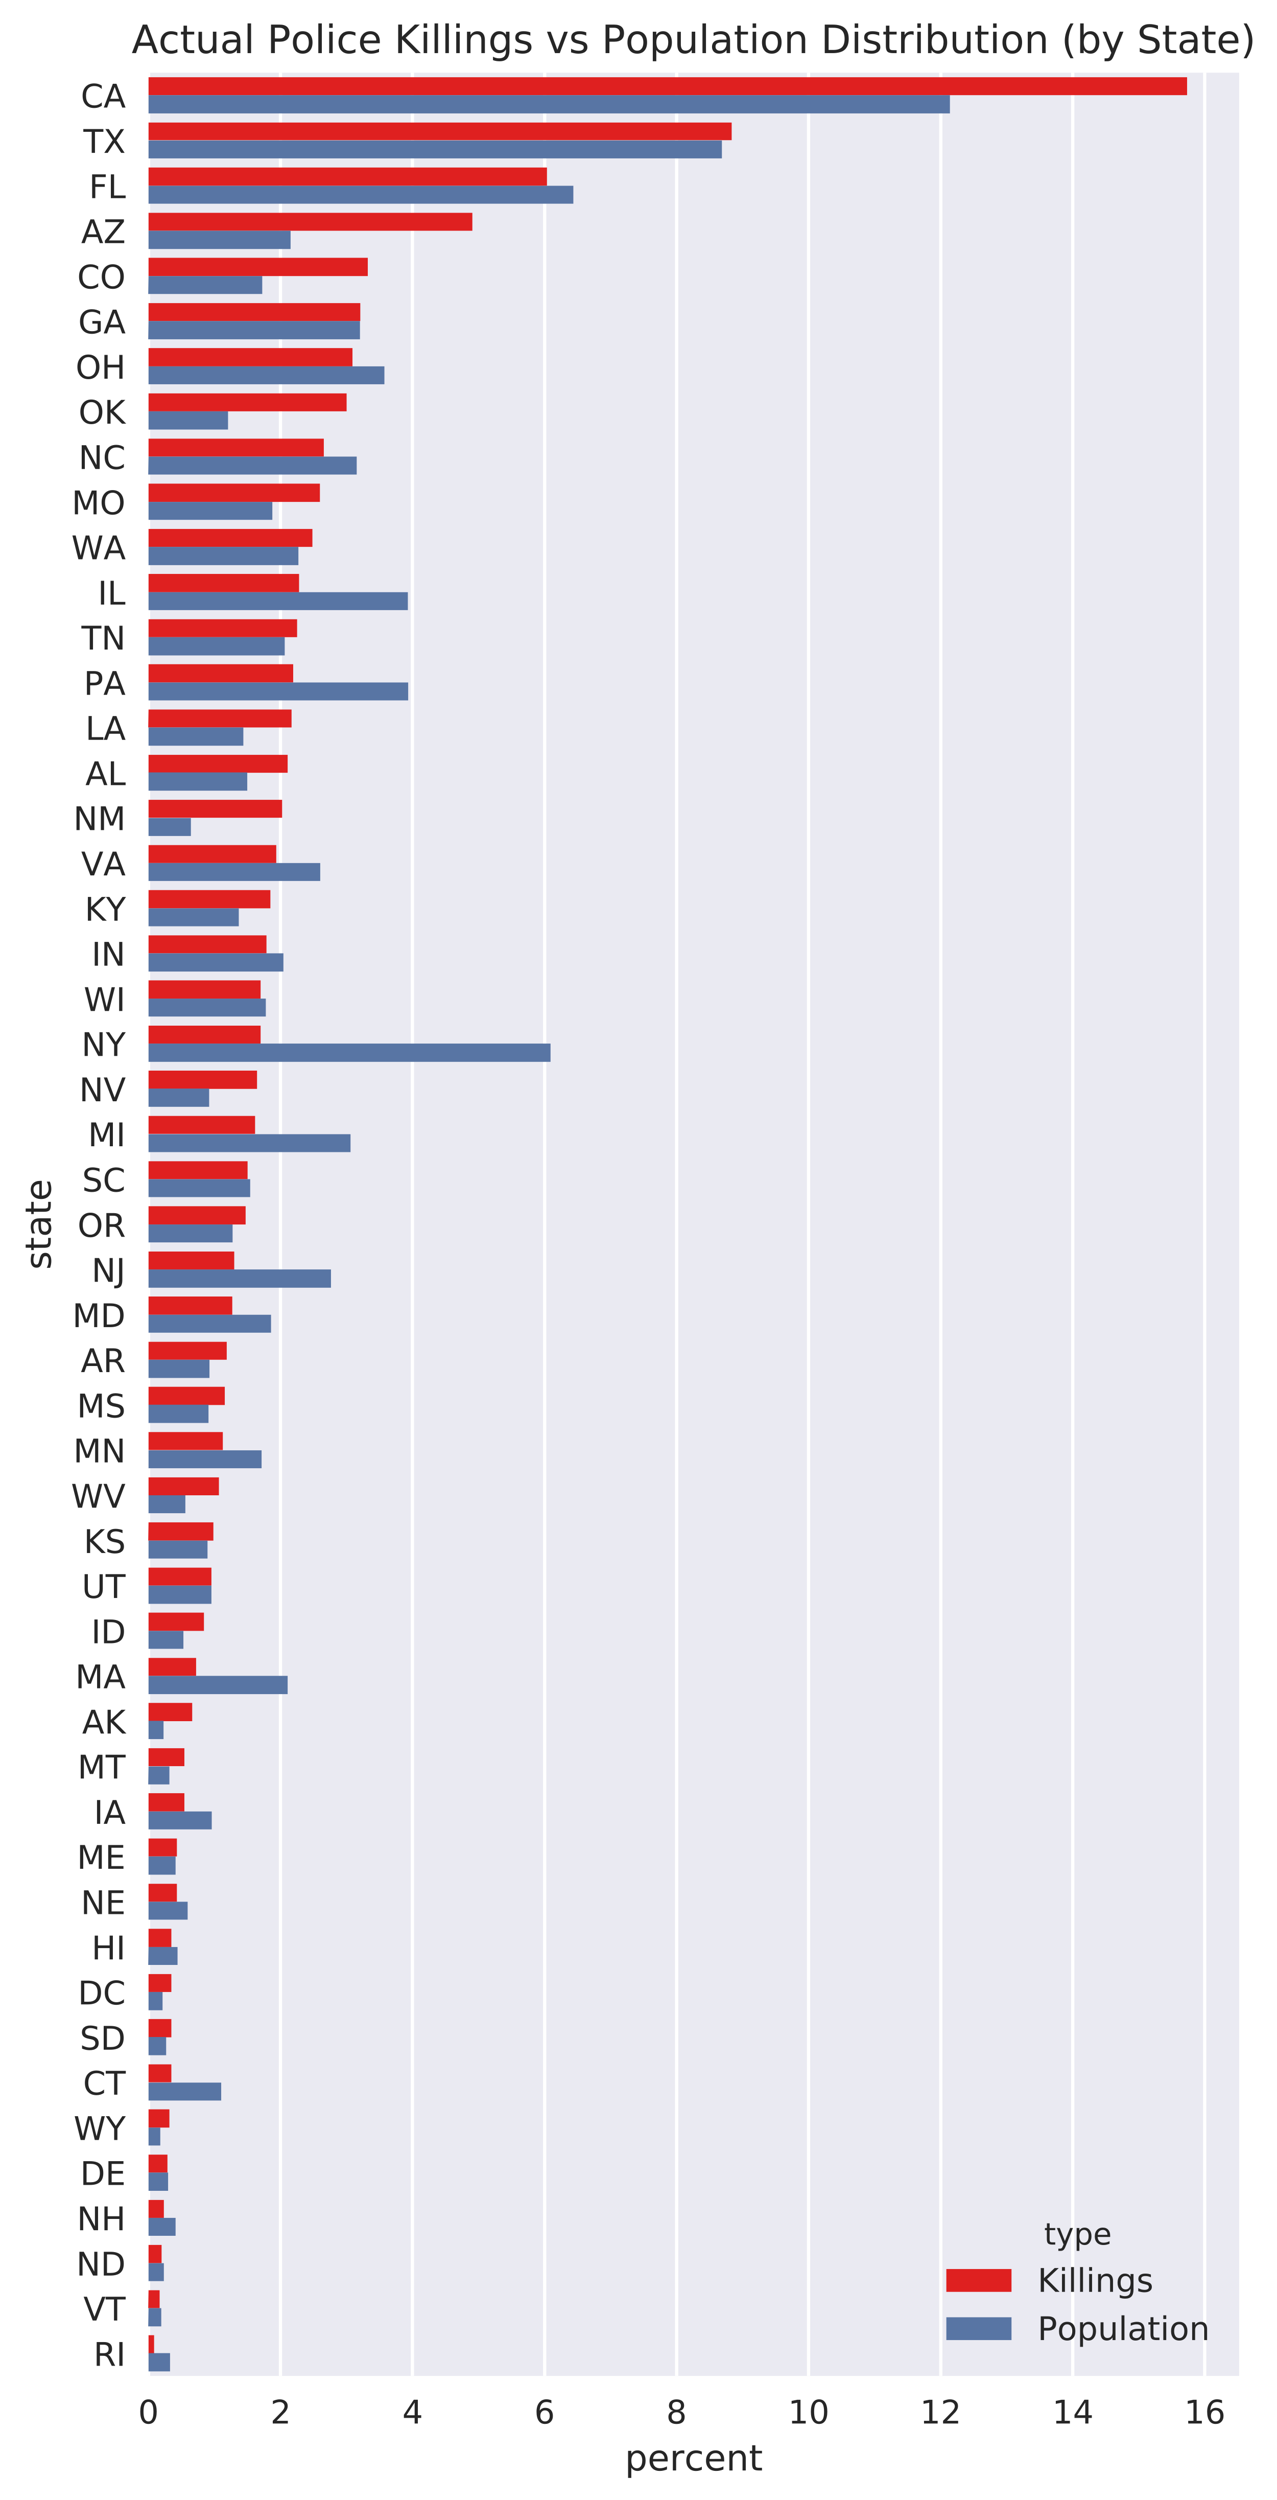 <svg viewBox="0 0 392 767" xmlns="http://www.w3.org/2000/svg" xmlns:xlink="http://www.w3.org/1999/xlink"><defs><style>*{stroke-linecap:butt;stroke-linejoin:round}</style></defs><g id="figure_1"><path d="M0 767.5h392.7V0H0z" fill="#fff" id="patch_1"/><g id="axes_1"><path d="M45.6 729h334.8V22.3H45.6z" fill="#eaeaf2" id="patch_2"/><g id="matplotlib.axis_1"><g id="xtick_1"><path clip-path="url(#p4c3a9691bd)" d="M45.6 729V22.3" fill="none" stroke="#fff" stroke-linecap="round" id="line2d_1"/><g id="text_1"><defs><path d="M31.8 66.4q-7.6 0-11.5-7.5-3.8-7.5-3.8-22.5t3.8-22.5q3.9-7.5 11.5-7.5 7.7 0 11.5 7.5T47 36.4q0 15-3.8 22.5t-11.5 7.5zm0 7.8q12.2 0 18.7-9.7T57 36.4Q57 18 50.5 8.3 44-1.4 31.8-1.4 19.5-1.4 13 8.3q-6.5 9.7-6.5 28 0 18.5 6.5 28.2 6.4 9.7 18.7 9.7z" id="DejaVuSans-30"/></defs><use xlink:href="#DejaVuSans-30" transform="matrix(.1 0 0 -.1 42.4 743.6)" fill="#262626"/></g></g><g id="xtick_2"><path clip-path="url(#p4c3a9691bd)" d="M86.1 729V22.3" fill="none" stroke="#fff" stroke-linecap="round" id="line2d_3"/><g id="text_2"><defs><path d="M19.2 8.3h34.4V0H7.3v8.3l15.3 15.6q9.7 9.8 12.2 12.6 4.7 5.3 6.6 9 2 3.7 2 7.3 0 5.8-4.2 9.5-4 3.6-10.6 3.6-4.6 0-9.8-1.6-5.1-1.6-11-4.9v10q6 2.4 11.1 3.6 5.2 1.2 9.5 1.2 11.4 0 18-5.7 6.8-5.6 6.8-15 0-4.6-1.7-8.6-1.6-4-6-9.5l-7.9-8.2L19.2 8.3z" id="DejaVuSans-32"/></defs><use xlink:href="#DejaVuSans-32" transform="matrix(.1 0 0 -.1 83 743.6)" fill="#262626"/></g></g><g id="xtick_3"><path clip-path="url(#p4c3a9691bd)" d="M126.6 729V22.3" fill="none" stroke="#fff" stroke-linecap="round" id="line2d_5"/><g id="text_3"><defs><path d="M37.8 64.3l-25-39h25zM35.2 73h12.4V25.4H58v-8.2H47.6V0h-9.8v17.2h-33v9.5z" id="DejaVuSans-34"/></defs><use xlink:href="#DejaVuSans-34" transform="matrix(.1 0 0 -.1 123.5 743.6)" fill="#262626"/></g></g><g id="xtick_4"><path clip-path="url(#p4c3a9691bd)" d="M167.2 729V22.3" fill="none" stroke="#fff" stroke-linecap="round" id="line2d_7"/><g id="text_4"><defs><path d="M33 40.4q-6.6 0-10.5-4.6-3.9-4.5-3.9-12.4T22.5 11Q26.4 6.4 33 6.4q6.7 0 10.5 4.6 4 4.5 4 12.4t-4 12.4q-3.8 4.6-10.5 4.6zm19.6 30.9v-9Q48.9 64.1 45 65q-3.8 1-7.5 1-9.8 0-15-6.7-5-6.6-5.8-19.9 2.9 4.3 7.2 6.5 4.4 2.3 9.6 2.3 11 0 17.4-6.7 6.3-6.6 6.3-18.1 0-11.2-6.6-18Q44-1.4 33-1.4q-12.6 0-19.3 9.7Q7 18 7 36.3 7 53.8 15.2 64q8.2 10.3 22 10.3 3.7 0 7.5-.7 3.8-.8 7.9-2.2z" id="DejaVuSans-36"/></defs><use xlink:href="#DejaVuSans-36" transform="matrix(.1 0 0 -.1 164 743.6)" fill="#262626"/></g></g><g id="xtick_5"><path clip-path="url(#p4c3a9691bd)" d="M207.7 729V22.3" fill="none" stroke="#fff" stroke-linecap="round" id="line2d_9"/><g id="text_5"><defs><path d="M31.8 34.6q-7 0-11-3.7-4.1-3.8-4.1-10.4 0-6.6 4-10.3 4-3.8 11-3.8 7.1 0 11.2 3.8 4 3.8 4 10.3 0 6.6-4 10.4-4 3.7-11.1 3.7zm-9.9 4.2q-6.3 1.6-9.9 6Q8.5 49 8.5 55.2q0 8.8 6.2 13.8 6.3 5.1 17 5.1 11 0 17.2-5Q55 64 55 55.2q0-6.2-3.6-10.6-3.5-4.3-9.8-5.9 7.1-1.6 11.1-6.5 4-4.8 4-11.8 0-10.6-6.5-16.3-6.5-5.6-18.5-5.6T13.2 4.2Q6.8 10 6.8 20.5q0 7 4 11.8 4 4.9 11.1 6.5zm-3.6 15.6q0-5.7 3.5-8.8 3.6-3.2 10-3.2 6.3 0 10 3.2 3.5 3.1 3.5 8.8 0 5.7-3.6 8.8-3.6 3.2-10 3.2-6.3 0-9.9-3.2-3.5-3.1-3.5-8.8z" id="DejaVuSans-38"/></defs><use xlink:href="#DejaVuSans-38" transform="matrix(.1 0 0 -.1 204.5 743.6)" fill="#262626"/></g></g><g id="xtick_6"><path clip-path="url(#p4c3a9691bd)" d="M248.2 729V22.3" fill="none" stroke="#fff" stroke-linecap="round" id="line2d_11"/><g id="text_6"><defs><path d="M12.4 8.3h16.1v55.6L11 60.4v9l17.4 3.5h9.9V8.3h16V0H12.5z" id="DejaVuSans-31"/></defs><g transform="matrix(.1 0 0 -.1 241.9 743.6)" fill="#262626"><use xlink:href="#DejaVuSans-31"/><use x="63.6" xlink:href="#DejaVuSans-30"/></g></g></g><g id="xtick_7"><path clip-path="url(#p4c3a9691bd)" d="M288.8 729V22.3" fill="none" stroke="#fff" stroke-linecap="round" id="line2d_13"/><g transform="matrix(.1 0 0 -.1 282.4 743.6)" fill="#262626" id="text_7"><use xlink:href="#DejaVuSans-31"/><use x="63.6" xlink:href="#DejaVuSans-32"/></g></g><g id="xtick_8"><path clip-path="url(#p4c3a9691bd)" d="M329.3 729V22.3" fill="none" stroke="#fff" stroke-linecap="round" id="line2d_15"/><g transform="matrix(.1 0 0 -.1 323 743.6)" fill="#262626" id="text_8"><use xlink:href="#DejaVuSans-31"/><use x="63.6" xlink:href="#DejaVuSans-34"/></g></g><g id="xtick_9"><path clip-path="url(#p4c3a9691bd)" d="M369.8 729V22.3" fill="none" stroke="#fff" stroke-linecap="round" id="line2d_17"/><g transform="matrix(.1 0 0 -.1 363.5 743.6)" fill="#262626" id="text_9"><use xlink:href="#DejaVuSans-31"/><use x="63.6" xlink:href="#DejaVuSans-36"/></g></g><g id="text_10"><defs><path d="M18.1 8.2v-29h-9v75.5h9v-8.3q2.9 4.9 7.2 7.2Q29.6 56 35.6 56q10 0 16.2-8Q58 40.3 58 27.4q0-12.9-6.2-20.8-6.2-8-16.2-8-6 0-10.3 2.5Q21 3.3 18 8.2zm30.6 19.1q0 9.9-4 15.5-4.2 5.7-11.3 5.7-7.1 0-11.2-5.7-4-5.6-4-15.5 0-10 4-15.6t11.2-5.6q7.1 0 11.2 5.7 4 5.6 4 15.5z" id="DejaVuSans-70"/><path d="M56.2 29.6v-4.4H14.9q.6-9.3 5.6-14.1 5-4.9 14-4.9 5 0 10 1.3 4.8 1.2 9.6 3.8V2.8q-4.8-2-10-3.1-5-1.1-10.2-1.1-13.1 0-20.7 7.6-7.7 7.6-7.7 20.6 0 13.4 7.3 21.3Q20 56 32.3 56q11 0 17.5-7.1 6.4-7.1 6.4-19.3zm-9 2.6q0 7.4-4.1 11.8-4 4.4-10.7 4.4-7.5 0-12-4.3-4.5-4.2-5.2-12z" id="DejaVuSans-65"/><path d="M41.1 46.3q-1.5.9-3.3 1.3-1.8.4-4 .4-7.5 0-11.6-5-4-5-4-14.2V0H9v54.7h9v-8.5q2.9 5 7.4 7.4Q30 56 36.5 56l2-.1 2.6-.4z" id="DejaVuSans-72"/><path d="M48.8 52.6v-8.4Q45 46.3 41 47.3q-3.8 1-7.7 1-8.7 0-13.6-5.5Q15 37.3 15 27.3t4.8-15.6q4.9-5.5 13.6-5.5 4 0 7.7 1 3.9 1.1 7.7 3.2V2.1Q45 .3 41-.5q-4-1-8.6-1-12.3 0-19.6 7.8-7.3 7.8-7.3 21 0 13.4 7.4 21Q20.2 56 33 56q4.2 0 8.1-.9 4-.8 7.7-2.5z" id="DejaVuSans-63"/><path d="M54.9 33V0h-9v32.7q0 7.8-3 11.6-3 3.9-9.1 3.9-7.3 0-11.5-4.7Q18.1 39 18.1 31V0h-9v54.7h9v-8.5q3.2 5 7.6 7.4Q30.1 56 35.8 56q9.4 0 14.2-5.8Q55 44.3 55 33z" id="DejaVuSans-6e"/><path d="M18.3 70.2V54.7h18.5v-7H18.3V18q0-6.7 1.8-8.6 1.9-1.9 7.5-1.9h9.2V0h-9.2Q17.2 0 13.2 3.9T9.2 18v29.7H2.8v7h6.6v15.5z" id="DejaVuSans-74"/></defs><g transform="matrix(.11 0 0 -.11 191.8 758)" fill="#262626"><use xlink:href="#DejaVuSans-70"/><use x="63.5" xlink:href="#DejaVuSans-65"/><use x="125" xlink:href="#DejaVuSans-72"/><use x="166.1" xlink:href="#DejaVuSans-63"/><use x="221.1" xlink:href="#DejaVuSans-65"/><use x="282.6" xlink:href="#DejaVuSans-6e"/><use x="346" xlink:href="#DejaVuSans-74"/></g></g></g><g id="matplotlib.axis_2"><g id="ytick_1"><g id="text_11"><defs><path d="M64.4 67.3V56.9q-5 4.6-10.6 7Q48 66 41.8 66q-12.5 0-19.1-7.6Q16 50.8 16 36.4q0-14.4 6.7-22 6.6-7.7 19.1-7.7 6.3 0 12 2.3 5.6 2.3 10.6 7V5.5q-5.2-3.5-11-5.3-5.7-1.7-12.2-1.7-16.5 0-26 10.1-9.6 10.1-9.6 27.7T15.1 64q9.6 10.1 26.1 10.1 6.5 0 12.3-1.7 5.8-1.8 11-5.2z" id="DejaVuSans-43"/><path d="M34.2 63.2L20.8 26.9h26.8zm-5.6 9.7h11.2L67.6 0H57.3l-6.6 18.7H17.8L11.2 0H.8z" id="DejaVuSans-41"/></defs><g transform="matrix(.1 0 0 -.1 24.8 33)" fill="#262626"><use xlink:href="#DejaVuSans-43"/><use x="69.8" xlink:href="#DejaVuSans-41"/></g></g></g><g id="ytick_2"><g id="text_12"><defs><path d="M-.3 73h61.7v-8.4H35.5V0h-10v64.6H-.2z" id="DejaVuSans-54"/><path d="M6.3 73h10.6L35 45.7l18.2 27.1h10.6L40.4 38 65.4 0H54.8L34.3 31 13.6 0H3l26 39z" id="DejaVuSans-58"/></defs><g transform="matrix(.1 0 0 -.1 25.6 46.9)" fill="#262626"><use xlink:href="#DejaVuSans-54"/><use x="61.1" xlink:href="#DejaVuSans-58"/></g></g></g><g id="ytick_3"><g id="text_13"><defs><path d="M9.8 73h41.9v-8.4h-32V43h28.9v-8.3h-29V0H9.9z" id="DejaVuSans-46"/><path d="M9.8 73h9.9V8.2h35.5V0H9.8z" id="DejaVuSans-4c"/></defs><g transform="matrix(.1 0 0 -.1 27.3 60.8)" fill="#262626"><use xlink:href="#DejaVuSans-46"/><use x="57.5" xlink:href="#DejaVuSans-4c"/></g></g></g><g id="ytick_4"><g id="text_14"><defs><path d="M5.6 73H63v-7.6L16.8 8.3H64V0H4.5v7.5l46 57H5.7z" id="DejaVuSans-5a"/></defs><g transform="matrix(.1 0 0 -.1 24.9 74.6)" fill="#262626"><use xlink:href="#DejaVuSans-41"/><use x="68.4" xlink:href="#DejaVuSans-5a"/></g></g></g><g id="ytick_5"><g id="text_15"><defs><path d="M39.4 66.2q-10.7 0-17-8-6.4-8-6.4-21.8t6.3-21.8q6.4-8 17.1-8 10.7 0 17 8 6.3 8 6.3 21.8t-6.3 21.8q-6.3 8-17 8zm0 8Q54.7 74.2 64 64q9.2-10.2 9.2-27.5T63.9 8.9Q54.7-1.4 39.4-1.4 24-1.4 14.8 8.8 5.6 19.1 5.6 36.4t9.2 27.5Q24 74.2 39.4 74.2z" id="DejaVuSans-4f"/></defs><g transform="matrix(.1 0 0 -.1 23.7 88.5)" fill="#262626"><use xlink:href="#DejaVuSans-43"/><use x="69.8" xlink:href="#DejaVuSans-4f"/></g></g></g><g id="ytick_6"><g id="text_16"><defs><path d="M59.5 10.4V30h-16v8h25.8V6.9q-5.7-4-12.6-6.1Q49.8-1.4 42-1.4q-17 0-26.8 10-9.6 10-9.6 27.8 0 17.9 9.7 27.8 9.6 10 26.7 10 7.1 0 13.5-1.7 6.5-1.8 11.9-5.2V56.8q-5.5 4.6-11.6 7-6.2 2.3-13 2.3-13.4 0-20-7.5Q16 51.2 16 36.4q0-14.8 6.7-22.2 6.7-7.5 20.1-7.5 5.2 0 9.3.9 4.1.9 7.4 2.8z" id="DejaVuSans-47"/></defs><g transform="matrix(.1 0 0 -.1 24 102.3)" fill="#262626"><use xlink:href="#DejaVuSans-47"/><use x="77.5" xlink:href="#DejaVuSans-41"/></g></g></g><g id="ytick_7"><g id="text_17"><defs><path d="M9.8 73h9.9V43h35.8v30h9.9V0h-9.9v34.7H19.7V0H9.8z" id="DejaVuSans-48"/></defs><g transform="matrix(.1 0 0 -.1 23.2 116.2)" fill="#262626"><use xlink:href="#DejaVuSans-4f"/><use x="78.7" xlink:href="#DejaVuSans-48"/></g></g></g><g id="ytick_8"><g id="text_18"><defs><path d="M9.8 73h9.9V42l32.7 31H65L28.9 39 67.7 0h-13l-35 35.1V0H9.8z" id="DejaVuSans-4b"/></defs><g transform="matrix(.1 0 0 -.1 24.1 130)" fill="#262626"><use xlink:href="#DejaVuSans-4f"/><use x="78.7" xlink:href="#DejaVuSans-4b"/></g></g></g><g id="ytick_9"><g id="text_19"><defs><path d="M9.8 73h13.3l32.3-61v61H65V0H51.7L19.4 61V0H9.8z" id="DejaVuSans-4e"/></defs><g transform="matrix(.1 0 0 -.1 24.1 143.9)" fill="#262626"><use xlink:href="#DejaVuSans-4e"/><use x="74.8" xlink:href="#DejaVuSans-43"/></g></g></g><g id="ytick_10"><g id="text_20"><defs><path d="M9.8 73h14.7l18.6-49.7 18.7 49.6h14.7V0H67v64L48 14H38L19.5 64V0H9.8z" id="DejaVuSans-4d"/></defs><g transform="matrix(.1 0 0 -.1 22 157.8)" fill="#262626"><use xlink:href="#DejaVuSans-4d"/><use x="86.3" xlink:href="#DejaVuSans-4f"/></g></g></g><g id="ytick_11"><g id="text_21"><defs><path d="M3.3 73h10l15.3-61.7L44 72.9h11l15.4-61.6 15.3 61.6h10L77.3 0H64.9L49.5 63.3 34 0H21.6z" id="DejaVuSans-57"/></defs><g transform="matrix(.1 0 0 -.1 21.9 171.6)" fill="#262626"><use xlink:href="#DejaVuSans-57"/><use x="98.8" xlink:href="#DejaVuSans-41"/></g></g></g><g id="ytick_12"><g id="text_22"><defs><path d="M9.8 73h9.9V0H9.8z" id="DejaVuSans-49"/></defs><g transform="matrix(.1 0 0 -.1 30 185.5)" fill="#262626"><use xlink:href="#DejaVuSans-49"/><use x="29.5" xlink:href="#DejaVuSans-4c"/></g></g></g><g id="ytick_13"><g transform="matrix(.1 0 0 -.1 25 199.3)" fill="#262626" id="text_23"><use xlink:href="#DejaVuSans-54"/><use x="61.1" xlink:href="#DejaVuSans-4e"/></g></g><g id="ytick_14"><g id="text_24"><defs><path d="M19.7 64.8V37.4H32q6.9 0 10.6 3.6 3.8 3.5 3.8 10.1t-3.8 10.1q-3.7 3.6-10.6 3.6zm-9.9 8.1h22.3q12.2 0 18.5-5.5Q57 61.8 57 51q0-10.8-6.3-16.3t-18.5-5.5H19.7V0H9.8z" id="DejaVuSans-50"/></defs><g transform="matrix(.1 0 0 -.1 25.7 213.2)" fill="#262626"><use xlink:href="#DejaVuSans-50"/><use x="60.2" xlink:href="#DejaVuSans-41"/></g></g></g><g id="ytick_15"><g transform="matrix(.1 0 0 -.1 26.2 227)" fill="#262626" id="text_25"><use xlink:href="#DejaVuSans-4c"/><use x="55.7" xlink:href="#DejaVuSans-41"/></g></g><g id="ytick_16"><g transform="matrix(.1 0 0 -.1 26.2 240.9)" fill="#262626" id="text_26"><use xlink:href="#DejaVuSans-41"/><use x="68.4" xlink:href="#DejaVuSans-4c"/></g></g><g id="ytick_17"><g transform="matrix(.1 0 0 -.1 22.5 254.7)" fill="#262626" id="text_27"><use xlink:href="#DejaVuSans-4e"/><use x="74.8" xlink:href="#DejaVuSans-4d"/></g></g><g id="ytick_18"><g id="text_28"><defs><path d="M28.6 0L.8 73H11l23-61.5L57.4 73h10.3L39.8 0z" id="DejaVuSans-56"/></defs><g transform="matrix(.1 0 0 -.1 24.9 268.6)" fill="#262626"><use xlink:href="#DejaVuSans-56"/><use x="68.3" xlink:href="#DejaVuSans-41"/></g></g></g><g id="ytick_19"><g id="text_29"><defs><path d="M-.2 73h10.6l20.2-30 20 30h10.7L35.5 34.6V0h-10v34.7z" id="DejaVuSans-59"/></defs><g transform="matrix(.1 0 0 -.1 26 282.5)" fill="#262626"><use xlink:href="#DejaVuSans-4b"/><use x="65.5" xlink:href="#DejaVuSans-59"/></g></g></g><g id="ytick_20"><g transform="matrix(.1 0 0 -.1 28.1 296.3)" fill="#262626" id="text_30"><use xlink:href="#DejaVuSans-49"/><use x="29.5" xlink:href="#DejaVuSans-4e"/></g></g><g id="ytick_21"><g transform="matrix(.1 0 0 -.1 25.7 310.2)" fill="#262626" id="text_31"><use xlink:href="#DejaVuSans-57"/><use x="98.9" xlink:href="#DejaVuSans-49"/></g></g><g id="ytick_22"><g transform="matrix(.1 0 0 -.1 25 324)" fill="#262626" id="text_32"><use xlink:href="#DejaVuSans-4e"/><use x="74.8" xlink:href="#DejaVuSans-59"/></g></g><g id="ytick_23"><g transform="matrix(.1 0 0 -.1 24.3 337.9)" fill="#262626" id="text_33"><use xlink:href="#DejaVuSans-4e"/><use x="74.8" xlink:href="#DejaVuSans-56"/></g></g><g id="ytick_24"><g transform="matrix(.1 0 0 -.1 27 351.7)" fill="#262626" id="text_34"><use xlink:href="#DejaVuSans-4d"/><use x="86.3" xlink:href="#DejaVuSans-49"/></g></g><g id="ytick_25"><g id="text_35"><defs><path d="M53.5 70.5V61q-5.6 2.7-10.6 4-5 1.3-9.6 1.3-8 0-12.4-3.1t-4.4-8.9q0-4.8 3-7.3 2.8-2.5 11-4l5.9-1.2q11-2.1 16.3-7.4 5.2-5.3 5.2-14.2 0-10.6-7.1-16Q43.7-1.5 30-1.5q-5.2 0-11 1.1Q13 1 6.9 3.3v10.2q6-3.4 11.8-5.1Q24.4 6.6 30 6.6q8.4 0 13 3.3t4.6 9.5q0 5.4-3.3 8.4t-10.8 4.5l-6 1.2q-11 2.2-16 6.9t-5 13q0 9.7 7 15.3 6.7 5.5 18.7 5.5 5.1 0 10.4-1 5.4-.8 11-2.7z" id="DejaVuSans-53"/></defs><g transform="matrix(.1 0 0 -.1 25.2 365.6)" fill="#262626"><use xlink:href="#DejaVuSans-53"/><use x="63.5" xlink:href="#DejaVuSans-43"/></g></g></g><g id="ytick_26"><g id="text_36"><defs><path d="M44.4 34.2q3.2-1 6.2-4.6 3-3.5 6-9.7L66.6 0H56l-9.3 18.7q-3.6 7.3-7 9.7-3.4 2.4-9.3 2.4H19.7V0H9.8v73h22.3q12.5 0 18.6-5.3Q57 62.5 57 51.9q0-6.9-3.2-11.4-3.2-4.6-9.3-6.3zM19.7 64.8V38.9H32q7.1 0 10.7 3.3 3.7 3.3 3.7 9.7 0 6.4-3.7 9.6-3.6 3.3-10.7 3.3z" id="DejaVuSans-52"/></defs><g transform="matrix(.1 0 0 -.1 23.8 379.5)" fill="#262626"><use xlink:href="#DejaVuSans-4f"/><use x="78.7" xlink:href="#DejaVuSans-52"/></g></g></g><g id="ytick_27"><g id="text_37"><defs><path d="M9.8 73h9.9V5q0-13.1-5-19-5-6-16.1-6h-3.8v8.3H-2q6.5 0 9.2 3.7Q9.8-4.4 9.8 5z" id="DejaVuSans-4a"/></defs><g transform="matrix(.1 0 0 -.1 28.1 393.3)" fill="#262626"><use xlink:href="#DejaVuSans-4e"/><use x="74.8" xlink:href="#DejaVuSans-4a"/></g></g></g><g id="ytick_28"><g id="text_38"><defs><path d="M19.7 64.8V8.1h11.9q15 0 22 6.8 7 6.9 7 21.6 0 14.7-7 21.5-7 6.8-22 6.8zm-9.9 8.1h20.3q21.2 0 31-8.8 10-8.8 10-27.6T61 8.8Q51.1 0 30.1 0H9.8z" id="DejaVuSans-44"/></defs><g transform="matrix(.1 0 0 -.1 22.2 407.2)" fill="#262626"><use xlink:href="#DejaVuSans-4d"/><use x="86.3" xlink:href="#DejaVuSans-44"/></g></g></g><g id="ytick_29"><g transform="matrix(.1 0 0 -.1 24.8 421)" fill="#262626" id="text_39"><use xlink:href="#DejaVuSans-41"/><use x="68.4" xlink:href="#DejaVuSans-52"/></g></g><g id="ytick_30"><g transform="matrix(.1 0 0 -.1 23.6 434.9)" fill="#262626" id="text_40"><use xlink:href="#DejaVuSans-4d"/><use x="86.3" xlink:href="#DejaVuSans-53"/></g></g><g id="ytick_31"><g transform="matrix(.1 0 0 -.1 22.5 448.7)" fill="#262626" id="text_41"><use xlink:href="#DejaVuSans-4d"/><use x="86.3" xlink:href="#DejaVuSans-4e"/></g></g><g id="ytick_32"><g transform="matrix(.1 0 0 -.1 21.8 462.6)" fill="#262626" id="text_42"><use xlink:href="#DejaVuSans-57"/><use x="98.9" xlink:href="#DejaVuSans-56"/></g></g><g id="ytick_33"><g transform="matrix(.1 0 0 -.1 25.7 476.5)" fill="#262626" id="text_43"><use xlink:href="#DejaVuSans-4b"/><use x="65.6" xlink:href="#DejaVuSans-53"/></g></g><g id="ytick_34"><g id="text_44"><defs><path d="M8.7 73h10V28.5q0-11.7 4.1-16.9 4.3-5.1 13.8-5.1t13.7 5.1q4.3 5.2 4.3 17v44.2h9.9V27.4q0-14.3-7-21.5-7.1-7.3-20.9-7.3-13.8 0-20.9 7.3-7 7.2-7 21.5z" id="DejaVuSans-55"/></defs><g transform="matrix(.1 0 0 -.1 25.1 490.3)" fill="#262626"><use xlink:href="#DejaVuSans-55"/><use x="73.2" xlink:href="#DejaVuSans-54"/></g></g></g><g id="ytick_35"><g transform="matrix(.1 0 0 -.1 28 504.2)" fill="#262626" id="text_45"><use xlink:href="#DejaVuSans-49"/><use x="29.5" xlink:href="#DejaVuSans-44"/></g></g><g id="ytick_36"><g transform="matrix(.1 0 0 -.1 23.1 518)" fill="#262626" id="text_46"><use xlink:href="#DejaVuSans-4d"/><use x="86.3" xlink:href="#DejaVuSans-41"/></g></g><g id="ytick_37"><g transform="matrix(.1 0 0 -.1 25.2 531.9)" fill="#262626" id="text_47"><use xlink:href="#DejaVuSans-41"/><use x="68.4" xlink:href="#DejaVuSans-4b"/></g></g><g id="ytick_38"><g transform="matrix(.1 0 0 -.1 23.8 545.7)" fill="#262626" id="text_48"><use xlink:href="#DejaVuSans-4d"/><use x="86.3" xlink:href="#DejaVuSans-54"/></g></g><g id="ytick_39"><g transform="matrix(.1 0 0 -.1 28.8 559.6)" fill="#262626" id="text_49"><use xlink:href="#DejaVuSans-49"/><use x="29.5" xlink:href="#DejaVuSans-41"/></g></g><g id="ytick_40"><g id="text_50"><defs><path d="M9.8 73H56v-8.4H19.7V43h34.7v-8.3H19.7V8.3h37V0H9.9z" id="DejaVuSans-45"/></defs><g transform="matrix(.1 0 0 -.1 23.6 573.4)" fill="#262626"><use xlink:href="#DejaVuSans-4d"/><use x="86.3" xlink:href="#DejaVuSans-45"/></g></g></g><g id="ytick_41"><g transform="matrix(.1 0 0 -.1 24.8 587.3)" fill="#262626" id="text_51"><use xlink:href="#DejaVuSans-4e"/><use x="74.8" xlink:href="#DejaVuSans-45"/></g></g><g id="ytick_42"><g transform="matrix(.1 0 0 -.1 28.1 601.2)" fill="#262626" id="text_52"><use xlink:href="#DejaVuSans-48"/><use x="75.2" xlink:href="#DejaVuSans-49"/></g></g><g id="ytick_43"><g transform="matrix(.1 0 0 -.1 23.9 615)" fill="#262626" id="text_53"><use xlink:href="#DejaVuSans-44"/><use x="77" xlink:href="#DejaVuSans-43"/></g></g><g id="ytick_44"><g transform="matrix(.1 0 0 -.1 24.5 628.9)" fill="#262626" id="text_54"><use xlink:href="#DejaVuSans-53"/><use x="63.5" xlink:href="#DejaVuSans-44"/></g></g><g id="ytick_45"><g transform="matrix(.1 0 0 -.1 25.5 642.7)" fill="#262626" id="text_55"><use xlink:href="#DejaVuSans-43"/><use x="69.8" xlink:href="#DejaVuSans-54"/></g></g><g id="ytick_46"><g transform="matrix(.1 0 0 -.1 22.6 656.6)" fill="#262626" id="text_56"><use xlink:href="#DejaVuSans-57"/><use x="98.9" xlink:href="#DejaVuSans-59"/></g></g><g id="ytick_47"><g transform="matrix(.1 0 0 -.1 24.6 670.4)" fill="#262626" id="text_57"><use xlink:href="#DejaVuSans-44"/><use x="77" xlink:href="#DejaVuSans-45"/></g></g><g id="ytick_48"><g transform="matrix(.1 0 0 -.1 23.6 684.3)" fill="#262626" id="text_58"><use xlink:href="#DejaVuSans-4e"/><use x="74.8" xlink:href="#DejaVuSans-48"/></g></g><g id="ytick_49"><g transform="matrix(.1 0 0 -.1 23.4 698.2)" fill="#262626" id="text_59"><use xlink:href="#DejaVuSans-4e"/><use x="74.8" xlink:href="#DejaVuSans-44"/></g></g><g id="ytick_50"><g transform="matrix(.1 0 0 -.1 25.6 712)" fill="#262626" id="text_60"><use xlink:href="#DejaVuSans-56"/><use x="68.4" xlink:href="#DejaVuSans-54"/></g></g><g id="ytick_51"><g transform="matrix(.1 0 0 -.1 28.7 725.9)" fill="#262626" id="text_61"><use xlink:href="#DejaVuSans-52"/><use x="69.5" xlink:href="#DejaVuSans-49"/></g></g><g id="text_62"><defs><path d="M44.3 53v-8.4q-3.8 2-8 2.9-4 1-8.4 1-6.7 0-10-2-3.4-2.1-3.4-6.2 0-3.1 2.4-5 2.4-1.7 9.6-3.3l3-.7q9.7-2 13.7-5.8 4-3.7 4-10.4 0-7.6-6-12-6-4.5-16.6-4.5-4.4 0-9.1.8-4.8.9-10 2.6v9.3q5-2.6 9.7-4 4.9-1.2 9.6-1.2 6.4 0 9.8 2.2 3.4 2.2 3.4 6.1 0 3.7-2.5 5.6-2.4 2-10.8 3.8l-3.1.7q-8.4 1.8-12 5.4-3.8 3.6-3.8 10 0 7.7 5.5 11.9Q16.7 56 26.8 56q5 0 9.4-.7 4.4-.8 8-2.2z" id="DejaVuSans-73"/><path d="M34.3 27.5q-11 0-15.1-2.5-4.2-2.5-4.2-8.5 0-4.8 3.1-7.6 3.2-2.8 8.6-2.8 7.5 0 12 5.3t4.5 14v2zm17.9 3.7V0h-9v8.3q-3-5-7.7-7.3Q31-1.4 24.3-1.4 16-1.4 11 3.3 6 8 6 15.9q0 9.2 6.2 14 6.2 4.6 18.4 4.6h12.6v1q0 6.1-4 9.5-4.1 3.4-11.5 3.4-4.7 0-9.2-1.1-4.4-1.2-8.5-3.4v8.3q5 2 9.6 2.8 4.6 1 9 1 11.9 0 17.7-6.2 5.9-6.1 5.9-18.6z" id="DejaVuSans-61"/></defs><g transform="matrix(0 -.11 -.11 0 15.6 389.6)" fill="#262626"><use xlink:href="#DejaVuSans-73"/><use x="52.1" xlink:href="#DejaVuSans-74"/><use x="91.3" xlink:href="#DejaVuSans-61"/><use x="152.6" xlink:href="#DejaVuSans-74"/><use x="191.8" xlink:href="#DejaVuSans-65"/></g></g></g><path clip-path="url(#p4c3a9691bd)" d="M45.6 23.7h318.8v5.5H45.6z" fill="#df2020" id="patch_3"/><path clip-path="url(#p4c3a9691bd)" d="M45.6 37.6h179V43h-179z" fill="#df2020" id="patch_4"/><path clip-path="url(#p4c3a9691bd)" d="M45.6 51.4h122.3V57H45.6z" fill="#df2020" id="patch_5"/><path clip-path="url(#p4c3a9691bd)" d="M45.6 65.3H145v5.5H45.6z" fill="#df2020" id="patch_6"/><path clip-path="url(#p4c3a9691bd)" d="M45.6 79.1h67.3v5.6H45.6z" fill="#df2020" id="patch_7"/><path clip-path="url(#p4c3a9691bd)" d="M45.6 93h65v5.5h-65z" fill="#df2020" id="patch_8"/><path clip-path="url(#p4c3a9691bd)" d="M45.6 106.8h62.6v5.6H45.6z" fill="#df2020" id="patch_9"/><path clip-path="url(#p4c3a9691bd)" d="M45.6 120.7h60.8v5.5H45.6z" fill="#df2020" id="patch_10"/><path clip-path="url(#p4c3a9691bd)" d="M45.6 134.6h53.8v5.5H45.6z" fill="#df2020" id="patch_11"/><path clip-path="url(#p4c3a9691bd)" d="M45.6 148.4h52.6v5.6H45.6z" fill="#df2020" id="patch_12"/><path clip-path="url(#p4c3a9691bd)" d="M45.6 162.3h50.3v5.5H45.6z" fill="#df2020" id="patch_13"/><path clip-path="url(#p4c3a9691bd)" d="M45.6 176.1h46.2v5.6H45.6z" fill="#df2020" id="patch_14"/><path clip-path="url(#p4c3a9691bd)" d="M45.6 190h45.6v5.5H45.6z" fill="#df2020" id="patch_15"/><path clip-path="url(#p4c3a9691bd)" d="M45.6 203.8H90v5.6H45.6z" fill="#df2020" id="patch_16"/><path clip-path="url(#p4c3a9691bd)" d="M45.6 217.7h43.9v5.5h-44z" fill="#df2020" id="patch_17"/><path clip-path="url(#p4c3a9691bd)" d="M45.6 231.6h42.7v5.5H45.6z" fill="#df2020" id="patch_18"/><path clip-path="url(#p4c3a9691bd)" d="M45.6 245.4h41v5.5h-41z" fill="#df2020" id="patch_19"/><path clip-path="url(#p4c3a9691bd)" d="M45.6 259.3h39.2v5.5H45.6z" fill="#df2020" id="patch_20"/><path clip-path="url(#p4c3a9691bd)" d="M45.6 273.1H83v5.6H45.6z" fill="#df2020" id="patch_21"/><path clip-path="url(#p4c3a9691bd)" d="M45.6 287h36.2v5.5H45.6z" fill="#df2020" id="patch_22"/><path clip-path="url(#p4c3a9691bd)" d="M45.6 300.8H80v5.6H45.6z" fill="#df2020" id="patch_23"/><path clip-path="url(#p4c3a9691bd)" d="M45.6 314.7H80v5.5H45.6z" fill="#df2020" id="patch_24"/><path clip-path="url(#p4c3a9691bd)" d="M45.6 328.5h33.3v5.6H45.6z" fill="#df2020" id="patch_25"/><path clip-path="url(#p4c3a9691bd)" d="M45.6 342.4h32.7v5.5H45.6z" fill="#df2020" id="patch_26"/><path clip-path="url(#p4c3a9691bd)" d="M45.6 356.3H76v5.5H45.6z" fill="#df2020" id="patch_27"/><path clip-path="url(#p4c3a9691bd)" d="M45.6 370.1h29.8v5.6H45.6z" fill="#df2020" id="patch_28"/><path clip-path="url(#p4c3a9691bd)" d="M45.6 384h26.3v5.5H45.6z" fill="#df2020" id="patch_29"/><path clip-path="url(#p4c3a9691bd)" d="M45.6 397.8h25.7v5.6H45.6z" fill="#df2020" id="patch_30"/><path clip-path="url(#p4c3a9691bd)" d="M45.6 411.7h24v5.5h-24z" fill="#df2020" id="patch_31"/><path clip-path="url(#p4c3a9691bd)" d="M45.6 425.5H69v5.6H45.6z" fill="#df2020" id="patch_32"/><path clip-path="url(#p4c3a9691bd)" d="M45.6 439.4h22.8v5.5H45.6z" fill="#df2020" id="patch_33"/><path clip-path="url(#p4c3a9691bd)" d="M45.6 453.3h21.6v5.5H45.6z" fill="#df2020" id="patch_34"/><path clip-path="url(#p4c3a9691bd)" d="M45.6 467.1h19.9v5.6h-20z" fill="#df2020" id="patch_35"/><path clip-path="url(#p4c3a9691bd)" d="M45.6 481h19.3v5.5H45.6z" fill="#df2020" id="patch_36"/><path clip-path="url(#p4c3a9691bd)" d="M45.6 494.8h17v5.6h-17z" fill="#df2020" id="patch_37"/><path clip-path="url(#p4c3a9691bd)" d="M45.6 508.7h14.6v5.5H45.6z" fill="#df2020" id="patch_38"/><path clip-path="url(#p4c3a9691bd)" d="M45.6 522.5H59v5.6H45.6z" fill="#df2020" id="patch_39"/><path clip-path="url(#p4c3a9691bd)" d="M45.6 536.4h11v5.5h-11z" fill="#df2020" id="patch_40"/><path clip-path="url(#p4c3a9691bd)" d="M45.6 550.2h11v5.6h-11z" fill="#df2020" id="patch_41"/><path clip-path="url(#p4c3a9691bd)" d="M45.6 564.1h8.7v5.5h-8.7z" fill="#df2020" id="patch_42"/><path clip-path="url(#p4c3a9691bd)" d="M45.6 578h8.7v5.5h-8.7z" fill="#df2020" id="patch_43"/><path clip-path="url(#p4c3a9691bd)" d="M45.6 591.8h7v5.6h-7z" fill="#df2020" id="patch_44"/><path clip-path="url(#p4c3a9691bd)" d="M45.6 605.7h7v5.5h-7z" fill="#df2020" id="patch_45"/><path clip-path="url(#p4c3a9691bd)" d="M45.6 619.5h7v5.6h-7z" fill="#df2020" id="patch_46"/><path clip-path="url(#p4c3a9691bd)" d="M45.6 633.4h7v5.5h-7z" fill="#df2020" id="patch_47"/><path clip-path="url(#p4c3a9691bd)" d="M45.6 647.2H52v5.6h-6.4z" fill="#df2020" id="patch_48"/><path clip-path="url(#p4c3a9691bd)" d="M45.6 661.1h5.8v5.5h-5.8z" fill="#df2020" id="patch_49"/><path clip-path="url(#p4c3a9691bd)" d="M45.6 675h4.7v5.5h-4.7z" fill="#df2020" id="patch_50"/><path clip-path="url(#p4c3a9691bd)" d="M45.6 688.8h4v5.6h-4z" fill="#df2020" id="patch_51"/><path clip-path="url(#p4c3a9691bd)" d="M45.6 702.7H49v5.5h-3.5z" fill="#df2020" id="patch_52"/><path clip-path="url(#p4c3a9691bd)" d="M45.6 716.5h1.7v5.6h-1.7z" fill="#df2020" id="patch_53"/><path clip-path="url(#p4c3a9691bd)" d="M45.6 29.2h246v5.6h-246z" fill="#5875a4" id="patch_54"/><path clip-path="url(#p4c3a9691bd)" d="M45.6 43.1h176v5.5h-176z" fill="#5875a4" id="patch_55"/><path clip-path="url(#p4c3a9691bd)" d="M45.6 57H176v5.5H45.6z" fill="#5875a4" id="patch_56"/><path clip-path="url(#p4c3a9691bd)" d="M45.6 70.8h43.6v5.6H45.6z" fill="#5875a4" id="patch_57"/><path clip-path="url(#p4c3a9691bd)" d="M45.6 84.7h34.9v5.5h-35z" fill="#5875a4" id="patch_58"/><path clip-path="url(#p4c3a9691bd)" d="M45.6 98.5h64.9v5.6h-65z" fill="#5875a4" id="patch_59"/><path clip-path="url(#p4c3a9691bd)" d="M45.6 112.4H118v5.5H45.6z" fill="#5875a4" id="patch_60"/><path clip-path="url(#p4c3a9691bd)" d="M45.6 126.2H70v5.6H45.6z" fill="#5875a4" id="patch_61"/><path clip-path="url(#p4c3a9691bd)" d="M45.6 140.1h63.9v5.5h-64z" fill="#5875a4" id="patch_62"/><path clip-path="url(#p4c3a9691bd)" d="M45.6 154h38v5.5h-38z" fill="#5875a4" id="patch_63"/><path clip-path="url(#p4c3a9691bd)" d="M45.6 167.8h46v5.6h-46z" fill="#5875a4" id="patch_64"/><path clip-path="url(#p4c3a9691bd)" d="M45.6 181.7h79.6v5.5H45.6z" fill="#5875a4" id="patch_65"/><path clip-path="url(#p4c3a9691bd)" d="M45.6 195.5h41.8v5.6H45.6z" fill="#5875a4" id="patch_66"/><path clip-path="url(#p4c3a9691bd)" d="M45.6 209.4h79.7v5.5H45.6z" fill="#5875a4" id="patch_67"/><path clip-path="url(#p4c3a9691bd)" d="M45.6 223.2h29.1v5.6H45.6z" fill="#5875a4" id="patch_68"/><path clip-path="url(#p4c3a9691bd)" d="M45.6 237h30.3v5.6H45.6z" fill="#5875a4" id="patch_69"/><path clip-path="url(#p4c3a9691bd)" d="M45.6 251h13v5.5h-13z" fill="#5875a4" id="patch_70"/><path clip-path="url(#p4c3a9691bd)" d="M45.6 264.8h52.7v5.5H45.6z" fill="#5875a4" id="patch_71"/><path clip-path="url(#p4c3a9691bd)" d="M45.6 278.7h27.7v5.5H45.6z" fill="#5875a4" id="patch_72"/><path clip-path="url(#p4c3a9691bd)" d="M45.6 292.5H87v5.6H45.6z" fill="#5875a4" id="patch_73"/><path clip-path="url(#p4c3a9691bd)" d="M45.6 306.4h36v5.5h-36z" fill="#5875a4" id="patch_74"/><path clip-path="url(#p4c3a9691bd)" d="M45.6 320.2H169v5.6H45.6z" fill="#5875a4" id="patch_75"/><path clip-path="url(#p4c3a9691bd)" d="M45.6 334h18.6v5.6H45.6z" fill="#5875a4" id="patch_76"/><path clip-path="url(#p4c3a9691bd)" d="M45.6 348h62v5.5h-62z" fill="#5875a4" id="patch_77"/><path clip-path="url(#p4c3a9691bd)" d="M45.6 361.8h31.2v5.5H45.6z" fill="#5875a4" id="patch_78"/><path clip-path="url(#p4c3a9691bd)" d="M45.6 375.7h25.8v5.5H45.6z" fill="#5875a4" id="patch_79"/><path clip-path="url(#p4c3a9691bd)" d="M45.6 389.5h56v5.6h-56z" fill="#5875a4" id="patch_80"/><path clip-path="url(#p4c3a9691bd)" d="M45.6 403.4h37.6v5.5H45.6z" fill="#5875a4" id="patch_81"/><path clip-path="url(#p4c3a9691bd)" d="M45.6 417.2h18.7v5.6H45.6z" fill="#5875a4" id="patch_82"/><path clip-path="url(#p4c3a9691bd)" d="M45.6 431H64v5.6H45.6z" fill="#5875a4" id="patch_83"/><path clip-path="url(#p4c3a9691bd)" d="M45.6 445h34.7v5.5H45.6z" fill="#5875a4" id="patch_84"/><path clip-path="url(#p4c3a9691bd)" d="M45.6 458.8h11.3v5.5H45.6z" fill="#5875a4" id="patch_85"/><path clip-path="url(#p4c3a9691bd)" d="M45.6 472.7h18.1v5.5H45.6z" fill="#5875a4" id="patch_86"/><path clip-path="url(#p4c3a9691bd)" d="M45.6 486.5h19.3v5.6H45.6z" fill="#5875a4" id="patch_87"/><path clip-path="url(#p4c3a9691bd)" d="M45.6 500.4h10.7v5.5H45.6z" fill="#5875a4" id="patch_88"/><path clip-path="url(#p4c3a9691bd)" d="M45.6 514.2h42.7v5.6H45.6z" fill="#5875a4" id="patch_89"/><path clip-path="url(#p4c3a9691bd)" d="M45.6 528h4.6v5.6h-4.6z" fill="#5875a4" id="patch_90"/><path clip-path="url(#p4c3a9691bd)" d="M45.6 542H52v5.5h-6.5z" fill="#5875a4" id="patch_91"/><path clip-path="url(#p4c3a9691bd)" d="M45.6 555.8H65v5.5H45.6z" fill="#5875a4" id="patch_92"/><path clip-path="url(#p4c3a9691bd)" d="M45.6 569.6h8.3v5.6h-8.3z" fill="#5875a4" id="patch_93"/><path clip-path="url(#p4c3a9691bd)" d="M45.6 583.5h12v5.5h-12z" fill="#5875a4" id="patch_94"/><path clip-path="url(#p4c3a9691bd)" d="M45.6 597.4h8.9v5.5h-9z" fill="#5875a4" id="patch_95"/><path clip-path="url(#p4c3a9691bd)" d="M45.6 611.2h4.3v5.6h-4.3z" fill="#5875a4" id="patch_96"/><path clip-path="url(#p4c3a9691bd)" d="M45.6 625H51v5.6h-5.4z" fill="#5875a4" id="patch_97"/><path clip-path="url(#p4c3a9691bd)" d="M45.6 639h22.3v5.5H45.6z" fill="#5875a4" id="patch_98"/><path clip-path="url(#p4c3a9691bd)" d="M45.6 652.8h3.6v5.5h-3.6z" fill="#5875a4" id="patch_99"/><path clip-path="url(#p4c3a9691bd)" d="M45.6 666.6h6v5.6h-6z" fill="#5875a4" id="patch_100"/><path clip-path="url(#p4c3a9691bd)" d="M45.6 680.5h8.3v5.5h-8.3z" fill="#5875a4" id="patch_101"/><path clip-path="url(#p4c3a9691bd)" d="M45.6 694.4h4.7v5.5h-4.7z" fill="#5875a4" id="patch_102"/><path clip-path="url(#p4c3a9691bd)" d="M45.6 708.2h3.9v5.6h-4z" fill="#5875a4" id="patch_103"/><path clip-path="url(#p4c3a9691bd)" d="M45.6 722h6.6v5.6h-6.6z" fill="#5875a4" id="patch_104"/><path d="M45.6 729V22.3" fill="none" id="patch_105"/><path d="M380.4 729V22.3" fill="none" id="patch_106"/><path d="M45.6 729h334.8" fill="none" id="patch_107"/><path d="M45.6 22.3h334.8" fill="none" id="patch_108"/><g id="text_63"><defs><path d="M8.5 21.6v33h9V22q0-7.7 3-11.6 3-4 9-4 7.4 0 11.6 4.7 4.2 4.7 4.2 12.7v31h9V0h-9v8.4Q42 3.4 37.7 1q-4.3-2.4-10-2.4-9.4 0-14.3 5.8-4.9 5.9-4.9 17.2zM31.1 56z" id="DejaVuSans-75"/><path d="M9.4 76h9V0h-9z" id="DejaVuSans-6c"/><path d="M30.6 48.4q-7.2 0-11.4-5.6Q15 37 15 27.3t4.2-15.5q4.1-5.6 11.4-5.6 7.2 0 11.4 5.7 4.2 5.6 4.2 15.4 0 9.7-4.2 15.4-4.2 5.7-11.4 5.7zm0 7.6q11.7 0 18.4-7.6 6.7-7.6 6.7-21.1 0-13.4-6.7-21-6.7-7.7-18.4-7.7-11.8 0-18.4 7.6Q5.5 14 5.5 27.3q0 13.5 6.7 21Q18.8 56 30.6 56z" id="DejaVuSans-6f"/><path d="M9.4 54.7h9V0h-9zm0 21.3h9V64.6h-9z" id="DejaVuSans-69"/><path d="M45.4 28q0 9.8-4 15.1-4 5.4-11.3 5.4-7.2 0-11.3-5.4-4-5.4-4-15.1t4-15.1q4-5.4 11.3-5.4 7.3 0 11.3 5.4 4 5.4 4 15zm9-21.2q0-14-6.2-20.8-6.2-6.8-19-6.8-4.7 0-9 .7-4.1.7-8 2.2v8.7q3.9-2.1 7.7-3.1 3.9-1 7.9-1 8.8 0 13.2 4.5 4.4 4.6 4.4 14v4.4q-2.8-4.8-7.1-7.2Q33.9 0 27.9 0q-10 0-16.2 7.7Q5.5 15.3 5.5 28q0 12.7 6.2 20.3Q17.8 56 27.9 56q6 0 10.4-2.4 4.3-2.4 7.1-7.2v8.3h9z" id="DejaVuSans-67"/><path d="M3 54.7h9.5l17-45.9 17.2 45.9h9.5L35.7 0H23.5z" id="DejaVuSans-76"/><path d="M48.7 27.3q0 9.9-4 15.5-4.2 5.7-11.3 5.7-7.1 0-11.2-5.7-4-5.6-4-15.5 0-10 4-15.6t11.2-5.6q7.1 0 11.2 5.7 4 5.6 4 15.5zM18 46.3q2.9 5 7.2 7.3Q29.6 56 35.6 56q10 0 16.2-8Q58 40.3 58 27.4q0-12.9-6.2-20.8-6.2-8-16.2-8-6 0-10.3 2.5Q21 3.3 18 8.2V0h-9v76h9z" id="DejaVuSans-62"/><path d="M31 75.9q-6.5-11.2-9.7-22.2-3.2-11-3.2-22.3T21.3 9Q24.5-2 31-13.2h-7.8q-7.3 11.5-11 22.6-3.6 11-3.6 22 0 10.9 3.6 22 3.6 11 11 22.5z" id="DejaVuSans-28"/><path d="M32.2-5q-3.8-9.8-7.5-12.8-3.6-3-9.6-3H7.9v7.5h5.3q3.7 0 5.7 1.8 2.1 1.7 4.6 8.3l1.6 4L3 54.8h9.5l17-42.8 17.2 42.8h9.5z" id="DejaVuSans-79"/><path d="M8 75.9h7.8q7.3-11.5 11-22.6 3.6-11 3.6-22 0-10.8-3.6-22-3.7-11-11-22.5H8Q14.5-2 17.7 9.1q3.2 11 3.2 22.3t-3.2 22.3q-3.2 11-9.7 22.2z" id="DejaVuSans-29"/></defs><g transform="matrix(.12 0 0 -.12 40.4 16.3)" fill="#262626"><use xlink:href="#DejaVuSans-41"/><use x="68.4" xlink:href="#DejaVuSans-63"/><use x="123.4" xlink:href="#DejaVuSans-74"/><use x="162.6" xlink:href="#DejaVuSans-75"/><use x="226" xlink:href="#DejaVuSans-61"/><use x="287.2" xlink:href="#DejaVuSans-6c"/><use x="315" xlink:href="#DejaVuSans-20"/><use x="346.8" xlink:href="#DejaVuSans-50"/><use x="407.1" xlink:href="#DejaVuSans-6f"/><use x="468.2" xlink:href="#DejaVuSans-6c"/><use x="496" xlink:href="#DejaVuSans-69"/><use x="523.8" xlink:href="#DejaVuSans-63"/><use x="578.8" xlink:href="#DejaVuSans-65"/><use x="640.3" xlink:href="#DejaVuSans-20"/><use x="672.1" xlink:href="#DejaVuSans-4b"/><use x="737.7" xlink:href="#DejaVuSans-69"/><use x="765.5" xlink:href="#DejaVuSans-6c"/><use x="793.2" xlink:href="#DejaVuSans-6c"/><use x="821" xlink:href="#DejaVuSans-69"/><use x="848.8" xlink:href="#DejaVuSans-6e"/><use x="912.2" xlink:href="#DejaVuSans-67"/><use x="975.7" xlink:href="#DejaVuSans-73"/><use x="1027.8" xlink:href="#DejaVuSans-20"/><use x="1059.6" xlink:href="#DejaVuSans-76"/><use x="1118.7" xlink:href="#DejaVuSans-73"/><use x="1170.8" xlink:href="#DejaVuSans-20"/><use x="1202.6" xlink:href="#DejaVuSans-50"/><use x="1262.9" xlink:href="#DejaVuSans-6f"/><use x="1324.1" xlink:href="#DejaVuSans-70"/><use x="1387.5" xlink:href="#DejaVuSans-75"/><use x="1450.9" xlink:href="#DejaVuSans-6c"/><use x="1478.7" xlink:href="#DejaVuSans-61"/><use x="1540" xlink:href="#DejaVuSans-74"/><use x="1579.2" xlink:href="#DejaVuSans-69"/><use x="1607" xlink:href="#DejaVuSans-6f"/><use x="1668.2" xlink:href="#DejaVuSans-6e"/><use x="1731.5" xlink:href="#DejaVuSans-20"/><use x="1763.3" xlink:href="#DejaVuSans-44"/><use x="1840.3" xlink:href="#DejaVuSans-69"/><use x="1868.1" xlink:href="#DejaVuSans-73"/><use x="1920.2" xlink:href="#DejaVuSans-74"/><use x="1959.4" xlink:href="#DejaVuSans-72"/><use x="2000.5" xlink:href="#DejaVuSans-69"/><use x="2028.3" xlink:href="#DejaVuSans-62"/><use x="2091.8" xlink:href="#DejaVuSans-75"/><use x="2155.2" xlink:href="#DejaVuSans-74"/><use x="2194.4" xlink:href="#DejaVuSans-69"/><use x="2222.2" xlink:href="#DejaVuSans-6f"/><use x="2283.3" xlink:href="#DejaVuSans-6e"/><use x="2346.7" xlink:href="#DejaVuSans-20"/><use x="2378.5" xlink:href="#DejaVuSans-28"/><use x="2417.5" xlink:href="#DejaVuSans-62"/><use x="2481" xlink:href="#DejaVuSans-79"/><use x="2540.2" xlink:href="#DejaVuSans-20"/><use x="2572" xlink:href="#DejaVuSans-53"/><use x="2635.4" xlink:href="#DejaVuSans-74"/><use x="2674.6" xlink:href="#DejaVuSans-61"/><use x="2735.9" xlink:href="#DejaVuSans-74"/><use x="2775.1" xlink:href="#DejaVuSans-65"/><use x="2836.7" xlink:href="#DejaVuSans-29"/></g></g><g id="legend_1"><g transform="matrix(.093 0 0 -.093 320.5 688.7)" fill="#262626" id="text_64"><use xlink:href="#DejaVuSans-74"/><use x="39.2" xlink:href="#DejaVuSans-79"/><use x="98.4" xlink:href="#DejaVuSans-70"/><use x="161.9" xlink:href="#DejaVuSans-65"/></g><path d="M290.5 703.2h20v-7h-20z" fill="#df2020" id="patch_109"/><g transform="matrix(.1 0 0 -.1 318.5 703.2)" fill="#262626" id="text_65"><use xlink:href="#DejaVuSans-4b"/><use x="65.6" xlink:href="#DejaVuSans-69"/><use x="93.4" xlink:href="#DejaVuSans-6c"/><use x="121.1" xlink:href="#DejaVuSans-6c"/><use x="148.9" xlink:href="#DejaVuSans-69"/><use x="176.7" xlink:href="#DejaVuSans-6e"/><use x="240.1" xlink:href="#DejaVuSans-67"/><use x="303.6" xlink:href="#DejaVuSans-73"/></g><path d="M290.5 718h20v-7h-20z" fill="#5875a4" id="patch_110"/><g transform="matrix(.1 0 0 -.1 318.5 718)" fill="#262626" id="text_66"><use xlink:href="#DejaVuSans-50"/><use x="60.3" xlink:href="#DejaVuSans-6f"/><use x="121.4" xlink:href="#DejaVuSans-70"/><use x="184.9" xlink:href="#DejaVuSans-75"/><use x="248.3" xlink:href="#DejaVuSans-6c"/><use x="276.1" xlink:href="#DejaVuSans-61"/><use x="337.4" xlink:href="#DejaVuSans-74"/><use x="376.6" xlink:href="#DejaVuSans-69"/><use x="404.3" xlink:href="#DejaVuSans-6f"/><use x="465.5" xlink:href="#DejaVuSans-6e"/></g></g></g></g><defs><clipPath id="p4c3a9691bd"><path d="M45.6 22.3h334.8V729H45.6z"/></clipPath></defs></svg>